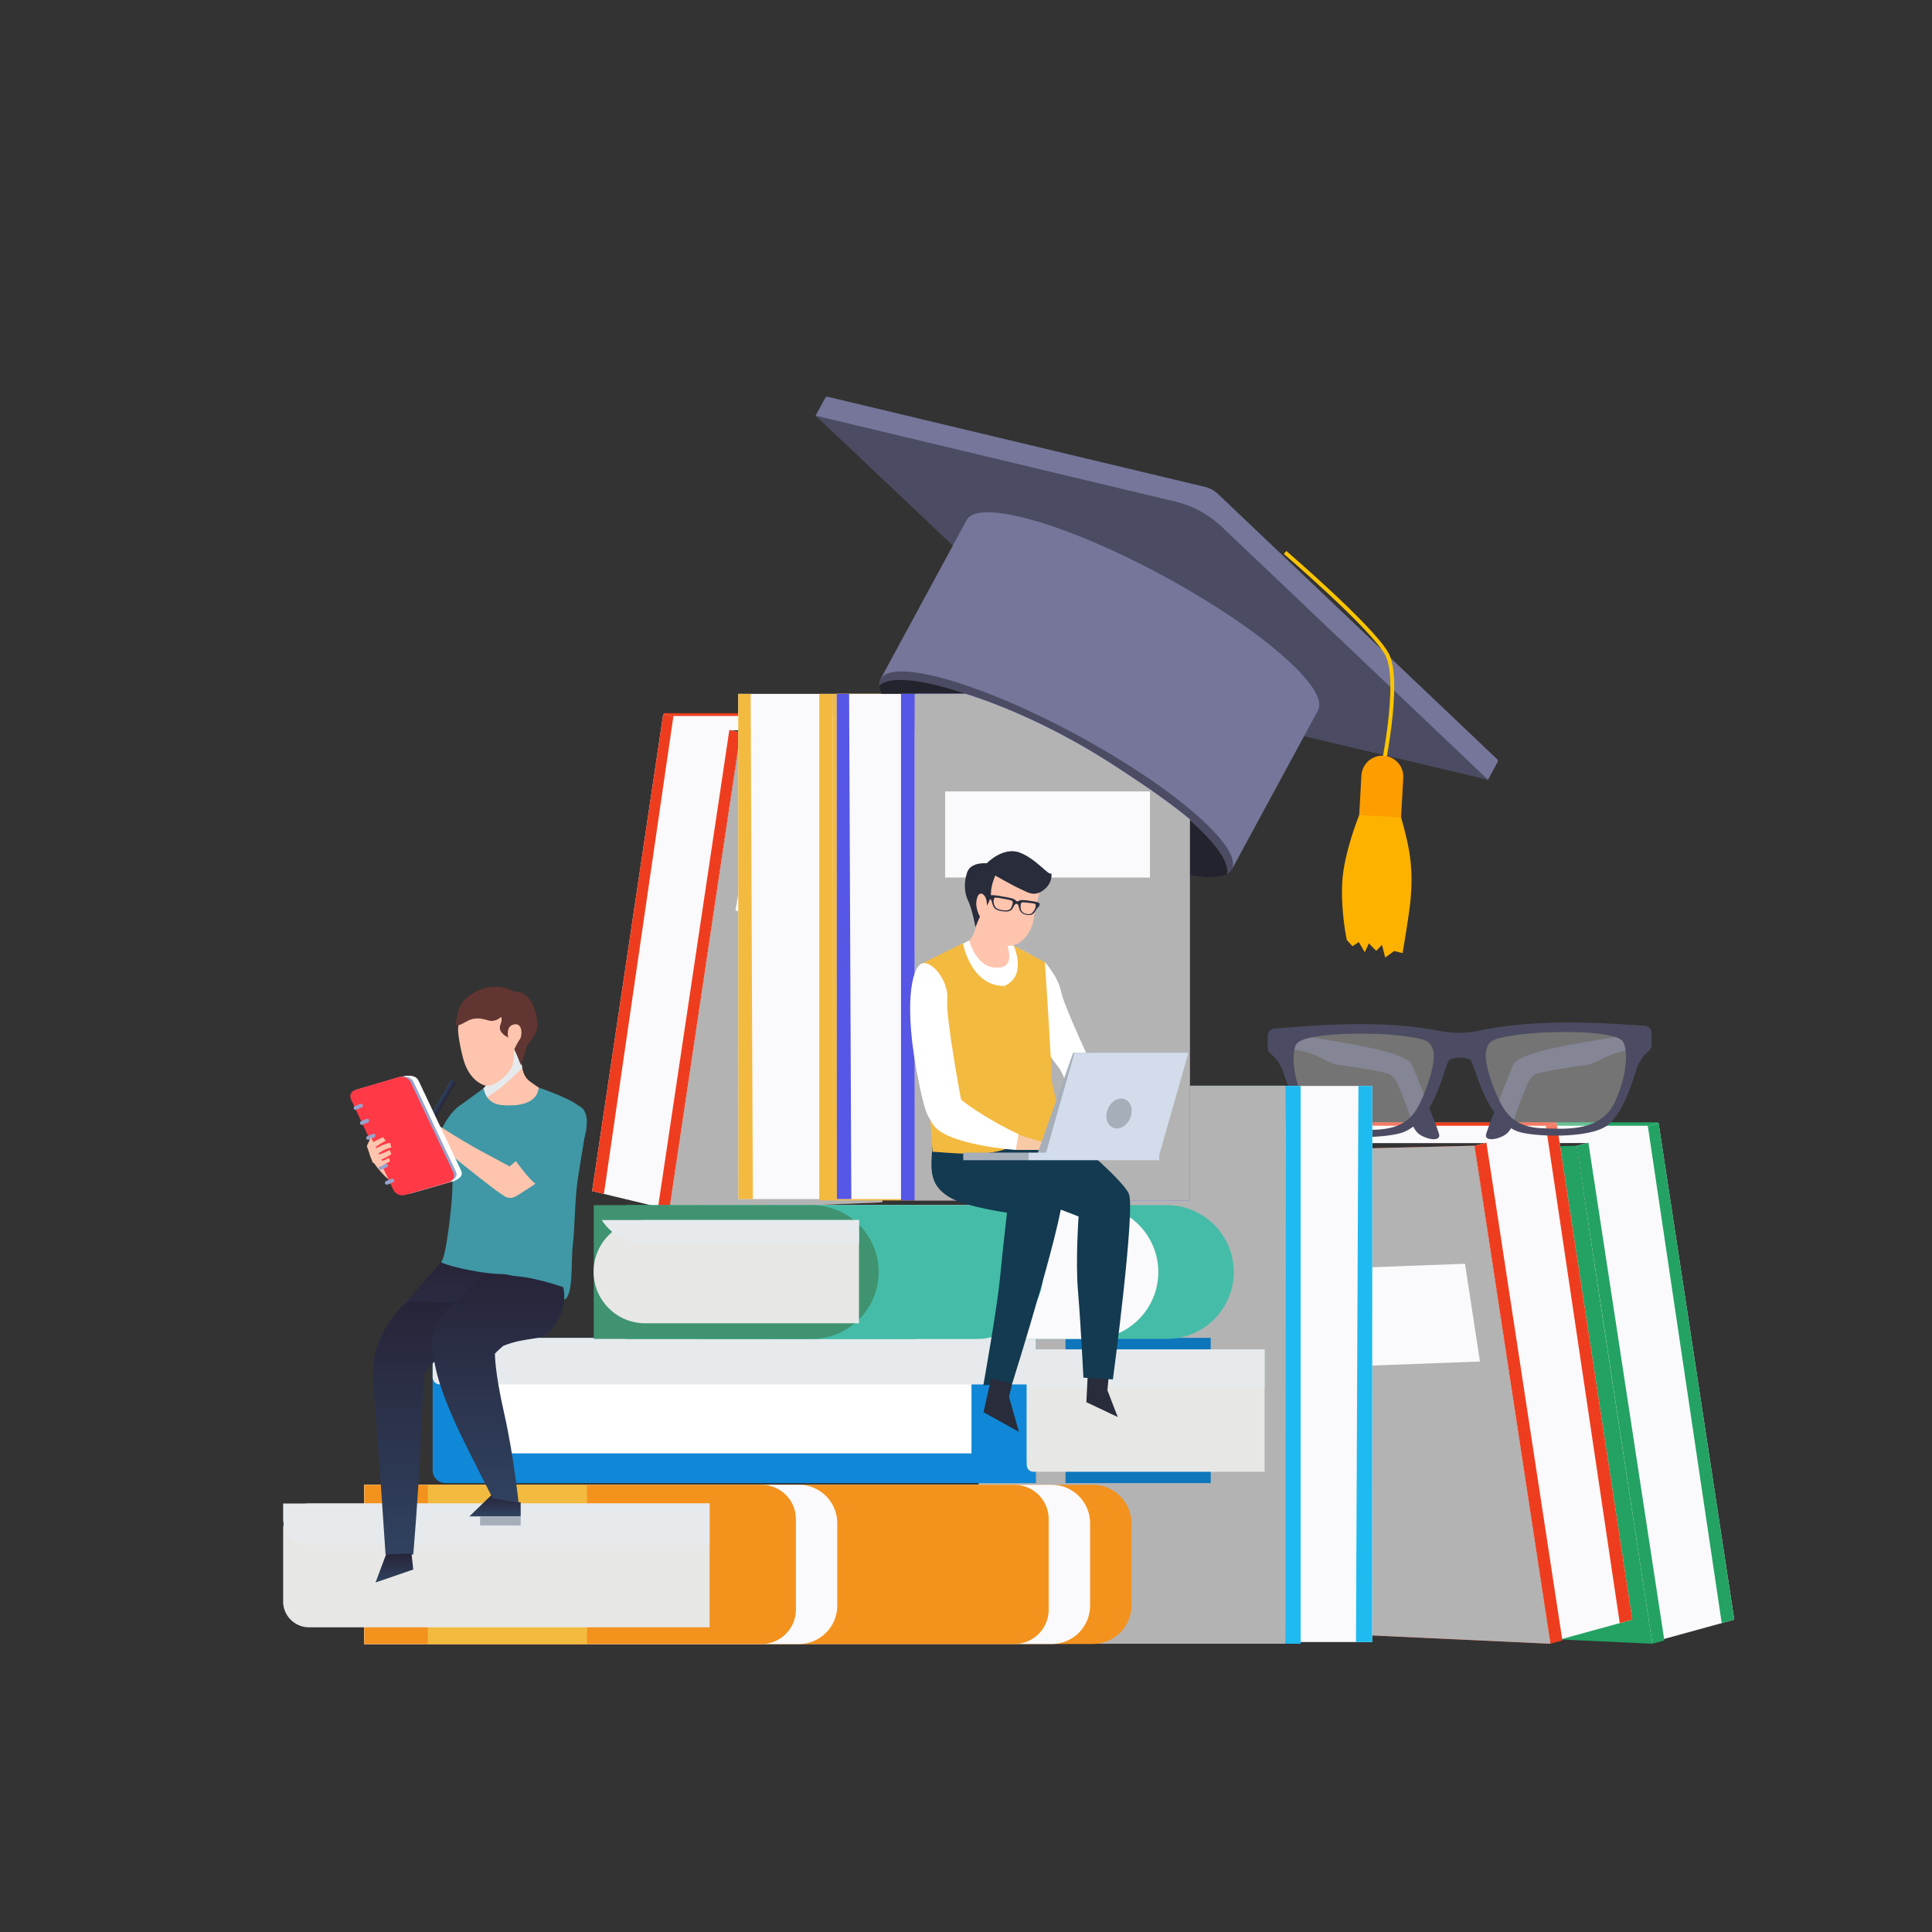 <?xml version="1.0" encoding="utf-8"?>
<!-- Generator: Adobe Illustrator 23.0.1, SVG Export Plug-In . SVG Version: 6.00 Build 0)  -->
<svg version="1.1" xmlns="http://www.w3.org/2000/svg" xmlns:xlink="http://www.w3.org/1999/xlink" x="0px" y="0px"
	 viewBox="0 0 500 500" style="enable-background:new 0 0 500 500;" xml:space="preserve">
<rect x="0" y="0" width="500" height="500" fill="#333333" stroke="none"/>
<style type="text/css">
	.st0{display:none;}
	.st1{display:inline;}
	.st2{fill:#FFFFFF;}
	.st3{fill:#FFDCC4;}
	.st4{fill:#E6EAED;}
	.st5{fill:#B3DFFC;}
	.st6{opacity:0.82;fill:url(#SVGID_1_);}
	.st7{opacity:0.82;fill:url(#SVGID_2_);}
	.st8{opacity:0.82;fill:url(#SVGID_3_);}
	.st9{fill:#23A263;}
	.st10{fill:#FAF9FB;}
	.st11{fill:#EE3D1E;}
	.st12{fill:#B3B3B3;}
	.st13{fill:#4B4C63;}
	.st14{opacity:0.32;fill:#FFFFFF;}
	.st15{fill:#1EBBF0;}
	.st16{clip-path:url(#SVGID_5_);fill:#F3921D;}
	.st17{clip-path:url(#SVGID_5_);fill:#FAF9FB;}
	.st18{clip-path:url(#SVGID_7_);fill:#F3BA40;}
	.st19{clip-path:url(#SVGID_9_);fill:#E7E7E5;}
	.st20{clip-path:url(#SVGID_9_);fill:#E6EAED;}
	.st21{fill:#1088D7;}
	.st22{clip-path:url(#SVGID_11_);fill:#0E76BB;}
	.st23{clip-path:url(#SVGID_13_);fill:#E7E7E5;}
	.st24{clip-path:url(#SVGID_13_);fill:#E6EAED;}
	.st25{fill:url(#SVGID_14_);}
	.st26{fill:#FEC4AD;}
	.st27{fill:#4097A5;}
	.st28{fill:url(#SVGID_15_);}
	.st29{fill:url(#SVGID_16_);}
	.st30{fill:url(#SVGID_17_);}
	.st31{fill:url(#SVGID_18_);}
	.st32{fill:url(#SVGID_19_);}
	.st33{fill:#97A3CC;}
	.st34{fill:#FF3A46;}
	.st35{fill:#A6AEBA;}
	.st36{fill:#613531;}
	.st37{fill:#F3BA40;}
	.st38{fill:#75769A;}
	.st39{fill:#23232E;}
	.st40{fill:#FEB200;}
	.st41{fill:none;stroke:#FAC500;stroke-miterlimit:10;}
	.st42{fill:#FC9D00;}
	.st43{clip-path:url(#SVGID_21_);}
	.st44{fill:#5657E5;}
	.st45{fill:#45BCA7;}
	.st46{clip-path:url(#SVGID_23_);fill:#3F9371;}
	.st47{clip-path:url(#SVGID_25_);fill:#E7E7E5;}
	.st48{clip-path:url(#SVGID_25_);fill:#E6EAED;}
	.st49{fill:#282C3B;}
	.st50{fill:#133A50;}
	.st51{fill:#F8C9A5;}
	.st52{fill:#D2DCEB;}
</style>
<g id="BACKGROUND" class="st0">
	<g class="st1">
		<rect class="st2" width="500" height="500"/>
		<g>
			<g>
				<ellipse class="st3" cx="258.1" cy="431.28" rx="235.35" ry="10.15"/>
				<path class="st4" d="M22.75,429.52c0,0,105.37,4.39,235.35,4.39s235.35-4.39,235.35-4.39c0-2.98-105.37-5.39-235.35-5.39
					S22.75,426.55,22.75,429.52z"/>
			</g>
			<g>
				<path class="st5" d="M56.88,425.77c0.25-16.42-3.69-33.06-8.43-48.75c-6.32-20.92-14.15-41.66-15.62-63.73
					c-1.47-22.08,4.93-46.51,21.28-58.25c19.12-13.74,47.2-7.5,62.64-26.37c15.31-18.72,8.09-48.65,10.35-74.2
					c3.66-41.33,34.59-73.56,68.21-88.91c44.59-20.36,113.22-23.62,155.76,1.87c25.9,15.52,52.02,40.6,53.33,83.85
					c0.77,25.21-5.64,50.31-3.71,75.49c2.09,27.28,7.68,33.5,49.71,53.8c50.58,24.43,22.46,101.5,24.78,145.2H56.88z"/>
				<g>
					<g>
						<linearGradient id="SVGID_1_" gradientUnits="userSpaceOnUse" x1="304.455" y1="99.47" x2="304.455" y2="57">
							<stop  offset="0" style="stop-color:#FFFFFF;stop-opacity:0"/>
							<stop  offset="0.141" style="stop-color:#FFFFFF;stop-opacity:0.141"/>
							<stop  offset="0.995" style="stop-color:#FFFFFF"/>
						</linearGradient>
						<path class="st6" d="M387.32,99.47H221.59c6.56-3.81-1.5-4.31,9.1-3.42c5.59,0.47,11.15,1.61,15.57-1.86
							c4.42-3.46,7.46-8.37,11.4-12.37c3.93-4.01,9.51-7.25,14.96-5.92c3.52,0.85,6.59,3.52,10.2,3.47
							c9.84-0.14,11-18.19,20.8-18.92c5.56-0.4,10.57,5.51,15.91,3.92c2.89-0.86,4.68-3.63,6.72-5.86c0.49-0.53,1-1.04,1.54-1.51
							c8.33,2.71,16.17,6.17,23.28,10.43C364.18,75.29,377.35,85.59,387.32,99.47z"/>
						<linearGradient id="SVGID_2_" gradientUnits="userSpaceOnUse" x1="435.945" y1="329.11" x2="435.945" y2="297.46">
							<stop  offset="0" style="stop-color:#FFFFFF;stop-opacity:0"/>
							<stop  offset="0.141" style="stop-color:#FFFFFF;stop-opacity:0.141"/>
							<stop  offset="0.995" style="stop-color:#FFFFFF"/>
						</linearGradient>
						<path class="st7" d="M480.25,329.11h-88.61c4.81-2.79-1.1-3.16,6.67-2.51c4.1,0.34,8.17,1.18,11.41-1.36
							c3.24-2.54,5.47-6.13,8.35-9.07c2.89-2.94,6.97-5.31,10.97-4.34c2.58,0.63,4.82,2.59,7.48,2.55
							c7.2-0.11,8.05-13.33,15.24-13.86c4.07-0.3,7.74,4.03,11.65,2.87c2.12-0.63,3.43-2.67,4.93-4.29
							c0.54-0.59,1.13-1.14,1.76-1.64C476.09,306.43,479.06,317.3,480.25,329.11z"/>
						<linearGradient id="SVGID_3_" gradientUnits="userSpaceOnUse" x1="128.1" y1="264.72" x2="128.1" y2="220.45">
							<stop  offset="0" style="stop-color:#FFFFFF;stop-opacity:0"/>
							<stop  offset="0.141" style="stop-color:#FFFFFF;stop-opacity:0.141"/>
							<stop  offset="0.995" style="stop-color:#FFFFFF"/>
						</linearGradient>
						<path class="st8" d="M211.12,264.72c-3.37-0.24-6.73-0.7-10.11-0.7H45.08c9.71-15.75,31.85-18.08,31.85-18.08
							c14.67-3.38,29.87-5.11,39.82-17.27c2.08-2.55,3.74-5.3,5.07-8.22c6.06,1.23,11.51,5.35,14.27,10.9
							c1.64,3.29,2.38,7,4.3,10.14c1.91,3.13,5.66,5.67,9.15,4.51c2.76-0.93,4.56-3.88,7.4-4.47c3.52-0.74,6.57,2.44,8.46,5.49
							c1.9,3.05,3.84,6.63,7.33,7.49c2.49,0.61,5.04-0.38,7.55-0.89C191.31,251.34,201.94,258.2,211.12,264.72z"/>
					</g>
				</g>
			</g>
		</g>
	</g>
</g>
<g id="OBJECTS">
	<g>
		<g>
			<rect x="355.87" y="290.45" class="st9" width="73.25" height="4.48"/>
			<rect x="353.14" y="291.34" class="st10" width="73.25" height="4.48"/>
			<polygon class="st10" points="408.01,296.55 427.13,425.13 448.83,419.17 429.25,290.71 			"/>
			<polygon class="st9" points="411.07,295.71 408.01,296.55 427.63,425.4 430.73,424.55 			"/>
			<polygon class="st9" points="426.47,291.48 445.58,420.06 448.83,419.17 429.25,290.71 			"/>
			<polygon class="st9" points="407.96,296.51 345.93,298.03 369.05,422.68 427.63,425.4 			"/>
			<polygon class="st10" points="362.71,354.1 358.85,328.8 405.53,327.06 409.39,352.36 			"/>
		</g>
		<g>
			<rect x="329.48" y="290.45" class="st11" width="73.25" height="4.48"/>
			<rect x="326.75" y="291.34" class="st10" width="73.25" height="4.48"/>
			<polygon class="st10" points="381.62,296.55 400.74,425.13 422.44,419.17 402.86,290.71 			"/>
			<polygon class="st11" points="384.68,295.71 381.62,296.55 401.24,425.4 404.34,424.55 			"/>
			<polygon class="st11" points="400.08,291.48 419.19,420.06 422.44,419.17 402.86,290.71 			"/>
			<polygon class="st11" points="381.57,296.51 319.54,298.03 342.66,422.68 401.24,425.4 			"/>
			<polygon class="st12" points="381.57,296.51 319.54,298.03 342.66,422.68 401.24,425.4 			"/>
			<polygon class="st10" points="336.32,354.1 332.46,328.8 379.14,327.06 383.01,352.36 			"/>
		</g>
		<g>
			<g>
				<path class="st13" d="M391.72,275.33c-1.16,2.78-6.31,15.52-7.08,18.05c-0.77,2.53,4.16,1.3,5.61-0.29
					c1.73-1.9,1.49-3.66,2.81-6.93c2.2-5.44,2.51-6.98,4.13-8.05c1.09-0.72,10.72-2.18,13.23-2.48c2.51-0.31,4.82-2.21,7.85-3.14
					c3.04-0.93,8.93-1.66,8.93-1.66l-0.31-3.72c0,0-14.84,1.99-24.65,4.1C395.03,272.76,392.12,274.38,391.72,275.33z"/>
			</g>
			<g>
				<path class="st13" d="M365.32,275.33c1.16,2.78,6.31,15.52,7.08,18.05c0.77,2.53-4.16,1.3-5.61-0.29
					c-1.73-1.9-1.49-3.66-2.81-6.93c-2.2-5.44-2.51-6.98-4.13-8.05c-1.09-0.72-10.72-2.18-13.23-2.48
					c-2.51-0.31-4.82-2.21-7.85-3.14c-3.04-0.93-8.93-1.66-8.93-1.66l0.31-3.72c0,0,14.84,1.99,24.65,4.1
					C362.01,272.76,364.92,274.38,365.32,275.33z"/>
			</g>
			<g>
				<path class="st13" d="M328.08,268.12l0.02,3.13c0,0.65,0.36,1.22,0.88,1.6c1.42,1.04,2.59,3.14,2.95,4.07
					c0.68,1.76,3.31,11.53,7.99,14.93c4.68,3.41,19.5,2.69,23.33,1.14c8.61-3.49,10.57-17.87,11.88-18.67
					c1.32-0.8,3.99-0.82,5.32-0.04c1.33,0.78,3.51,15.12,12.17,18.48c3.85,1.49,18.68,2,23.31-1.48c4.63-3.48,7.11-13.31,7.76-15.07
					c0.34-0.93,1.48-3.05,2.89-4.11c0.52-0.39,0.86-0.97,0.86-1.61l-0.02-3.13c-0.01-1.01-0.79-1.84-1.8-1.9
					c-6.7-0.4-25.21-2.09-40.79,0.88c-0.85,0.16-1.7,0.33-2.51,0.49c-3.03,0.6-6.13,0.63-9.16,0.07c-0.81-0.15-1.66-0.3-2.51-0.45
					c-15.63-2.73-34.11-0.75-40.8-0.25C328.84,266.26,328.07,267.11,328.08,268.12z M384.69,271.55c0.72-2.38,1.71-2.88,8.81-3.83
					c7.1-0.95,24.6-1.22,26.56,1.9c0.98,1.56,1.56,7.38-2.02,15.38c-3.58,7.99-12.92,7.14-18.12,7.02
					c-6.67-0.15-9.55-2.52-11.75-6.89C385.98,280.76,383.87,274.28,384.69,271.55z M335.47,270.28c1.91-3.14,19.42-3.15,26.53-2.31
					c7.11,0.84,8.11,1.32,8.86,3.69c0.87,2.71-1.14,9.23-3.27,13.63c-2.13,4.4-4.97,6.82-11.64,7.07
					c-5.2,0.19-14.53,1.18-18.23-6.76C334.03,277.66,334.51,271.85,335.47,270.28z"/>
				<path class="st14" d="M362,267.97c7.11,0.84,8.11,1.32,8.86,3.69c0.87,2.71-1.14,9.23-3.27,13.63
					c-2.13,4.4-4.97,6.82-11.64,7.07c-5.2,0.19-14.53,1.18-18.23-6.76c-3.7-7.94-3.21-13.75-2.26-15.32
					C337.38,267.13,354.89,267.13,362,267.97z"/>
				<path class="st14" d="M393.5,267.72c7.1-0.95,24.6-1.22,26.56,1.9c0.98,1.56,1.56,7.38-2.02,15.38
					c-3.58,7.99-12.92,7.14-18.12,7.02c-6.67-0.15-9.55-2.52-11.75-6.89c-2.2-4.37-4.31-10.85-3.48-13.58
					C385.41,269.17,386.4,268.67,393.5,267.72z"/>
			</g>
		</g>
		<g>
			<g>
				<g>
					<polygon class="st10" points="332.67,281.04 332.04,424.96 355.1,424.96 355.15,281.04 					"/>
					<polygon class="st15" points="336.6,281.04 332.67,281.04 332.62,425.4 336.6,425.4 					"/>
					<polygon class="st15" points="351.56,281.04 350.93,424.96 355.1,424.96 355.15,281.04 					"/>
					<rect x="253.28" y="280.98" class="st15" width="79.34" height="144.42"/>
					<rect x="253.28" y="280.98" class="st12" width="79.34" height="144.42"/>
					
						<rect x="234.14" y="325.38" transform="matrix(-1.836970e-16 1 -1 -1.836970e-16 648.614 61.22)" class="st12" width="119.11" height="59.08"/>
				</g>
			</g>
		</g>
	</g>
	<g>
		<g>
			<defs>
				<path id="SVGID_4_" d="M94.29,425.47v-41.21h188.53c5.52,0,10,4.48,10,10v21.21c0,5.52-4.48,10-10,10H94.29z"/>
			</defs>
			<clipPath id="SVGID_5_">
				<use xlink:href="#SVGID_4_"  style="overflow:visible;"/>
			</clipPath>
			<path class="st16" d="M94.29,425.47v-41.21h190.65c4.35,0,7.88,3.53,7.88,7.88v25.45c0,4.35-3.53,7.88-7.88,7.88H94.29z"/>
			<path class="st17" d="M83.59,425.47v-41.21h188.58c5.5,0,9.95,4.46,9.95,9.95v21.31c0,5.5-4.46,9.95-9.95,9.95H83.59z"/>
			<path class="st16" d="M72.87,425.47v-41.21H262.5c4.92,0,8.9,3.99,8.9,8.9v23.41c0,4.92-3.99,8.9-8.9,8.9H72.87z"/>
			<path class="st17" d="M44.76,425.47v-41.21h161.98c5.5,0,9.95,4.46,9.95,9.95v21.31c0,5.5-4.46,9.95-9.95,9.95H44.76z"/>
			<path class="st16" d="M34.05,425.47v-41.21h163.03c4.92,0,8.9,3.99,8.9,8.9v23.41c0,4.92-3.99,8.9-8.9,8.9H34.05z"/>
		</g>
		<g>
			<defs>
				<path id="SVGID_6_" d="M73.32,425.47v-41.21h105.99c5.52,0,10,4.48,10,10v21.21c0,5.52-4.48,10-10,10H73.32z"/>
			</defs>
			<clipPath id="SVGID_7_">
				<use xlink:href="#SVGID_6_"  style="overflow:visible;"/>
			</clipPath>
			
				<rect x="110.71" y="346.87" transform="matrix(-1.836970e-16 1 -1 -1.836970e-16 536.182 273.549)" class="st18" width="41.21" height="115.99"/>
		</g>
		<g>
			<defs>
				<path id="SVGID_8_" d="M73.28,389.1h103.67c3.7,0,6.7,3,6.7,6.7v18.65c0,3.7-3,6.7-6.7,6.7H73.28V389.1z"/>
			</defs>
			<clipPath id="SVGID_9_">
				<use xlink:href="#SVGID_8_"  style="overflow:visible;"/>
			</clipPath>
			
				<rect x="73.28" y="389.1" transform="matrix(-1 -1.224647e-16 1.224647e-16 -1 256.919 810.248)" class="st19" width="110.36" height="32.05"/>
			
				<rect x="73.28" y="389.1" transform="matrix(-1 -1.224647e-16 1.224647e-16 -1 256.919 788.833)" class="st20" width="110.36" height="10.63"/>
		</g>
	</g>
	<g>
		<path class="st21" d="M268.09,383.83H115.28c-1.83,0-3.31-1.48-3.31-3.31v-30.97c0-1.83,1.48-3.31,3.31-3.31h152.81V383.83z"/>
		<path class="st2" d="M251.42,376.14H130.78c-1.19,0-2.15-0.96-2.15-2.15v-15.9c0-1.19,0.96-2.15,2.15-2.15h120.64V376.14z"/>
		<path class="st4" d="M268.09,358.29H113.84c-1.03,0-1.87-0.84-1.87-1.87v-8.31c0-1.03,0.84-1.87,1.87-1.87h154.24V358.29z"/>
		<g>
			<defs>
				<path id="SVGID_10_" d="M327.24,383.82v-37.58h-61.78c-1.99,0-3.61,1.62-3.61,3.61v30.36c0,1.99,1.62,3.61,3.61,3.61H327.24z"/>
			</defs>
			<clipPath id="SVGID_11_">
				<use xlink:href="#SVGID_10_"  style="overflow:visible;"/>
			</clipPath>
			
				<rect x="275.75" y="332.34" transform="matrix(-1.836970e-16 1 -1 -1.836970e-16 659.574 70.493)" class="st22" width="37.58" height="65.39"/>
		</g>
		<g>
			<defs>
				<path id="SVGID_12_" d="M327.27,349.24h-59.85c-0.94,0-1.69,0.76-1.69,1.69v28.27c0,0.94,0.76,1.69,1.69,1.69h59.85V349.24z"/>
			</defs>
			<clipPath id="SVGID_13_">
				<use xlink:href="#SVGID_12_"  style="overflow:visible;"/>
			</clipPath>
			<rect x="265.73" y="349.24" class="st23" width="61.55" height="31.66"/>
			<path class="st24" d="M327.27,349.24h-59.85c-0.94,0-1.69,0.76-1.69,1.69v28.27c0,0.94,0.76-20.16,1.69-20.16h59.85V349.24z"/>
		</g>
	</g>
	<g>
		
			<linearGradient id="SVGID_14_" gradientUnits="userSpaceOnUse" x1="398.381" y1="326.521" x2="398.381" y2="369.471" gradientTransform="matrix(-1 0 0 1 516.205 0)">
			<stop  offset="0" style="stop-color:#272438"/>
			<stop  offset="1" style="stop-color:#304260"/>
		</linearGradient>
		<path class="st25" d="M114.24,326.52c0,0-7.43,8.37-13.35,15.4l3.19,27.55c0,0,0.47-11.97,9.27-18.18
			c8.8-6.21,21.41-23.71,21.41-23.71L114.24,326.52z"/>
		<path class="st26" d="M115.61,302.39c0,0-6.92,3.84-8.32,4.27c-1.4,0.42-3.05,0.96-4.9,0c-1.85-0.96-5.95-5.24-6.73-7.93
			l3.92-2.09l6.13,5.28l7.22-3.56L115.61,302.39z"/>
		<path class="st27" d="M127.34,288.99l-7.91-3.16c0,0-2.35,1.23-4.34,4.94c-1.99,3.72-5.55,7.61-5.55,7.61l6.52,7.6
			c0,0,4.55-4.64,6.75-8.57C125.01,293.5,127.34,288.99,127.34,288.99z"/>
		
			<linearGradient id="SVGID_15_" gradientUnits="userSpaceOnUse" x1="402.274" y1="277.114" x2="403.733" y2="277.114" gradientTransform="matrix(-0.866 -0.5 -0.5 0.866 600.669 248.684)">
			<stop  offset="0" style="stop-color:#272438"/>
			<stop  offset="1" style="stop-color:#304260"/>
		</linearGradient>
		<path class="st28" d="M108.15,294.3l1.26,0.73l8.3-14.38c0.2-0.35,0.08-0.79-0.27-1l0,0c-0.35-0.2-0.79-0.08-1,0.27L108.15,294.3z
			"/>
		<path class="st26" d="M134.23,270.47c0,0,0.51,3.92,0.92,5.92c0.42,2,1.11,2.68,1.6,3.16c0.49,0.48,5.97,4.2,5.97,4.2
			s-11.96,22.3-15.42,10.68c-1.09-3.67-5.55-9.72-5.55-9.72s4.17-3.27,4.79-4.92c0.62-1.65,0.97-6.43,0.97-6.43L134.23,270.47z"/>
		<path class="st4" d="M129.49,281.6c-0.58,0.42-1.16,0.84-1.75,1.24c-1.03,0.7-2.08,1.38-3.14,2.03c-0.63,0.39-1.29,0.75-1.94,1.12
			c-0.54-0.79-0.91-1.29-0.91-1.29s4.17-3.27,4.79-4.92c0.62-1.65,0.97-6.43,0.97-6.43l6.71-2.89c0,0,0.51,3.92,0.92,5.92
			c0,0.01,0,0.01,0,0.02C133.35,278.2,131.46,279.93,129.49,281.6z"/>
		<g>
			
				<linearGradient id="SVGID_16_" gradientUnits="userSpaceOnUse" x1="404.863" y1="336.629" x2="404.863" y2="402.312" gradientTransform="matrix(-1 0 0 1 516.205 0)">
				<stop  offset="0" style="stop-color:#272438"/>
				<stop  offset="1" style="stop-color:#304260"/>
			</linearGradient>
			<path class="st29" d="M107.37,336.66c-2.43-0.53-7.23,4.91-9.71,11.52c-1.78,4.74-1.02,11.3-0.24,20.38
				c0.52,6.16,2.36,33.75,2.36,33.75h7.17c0,0,1.33-15.73,1.84-27.24c0.75-16.89,0.95-19.64,0.95-19.64l16.38-18.77
				C126.11,336.66,111.11,337.48,107.37,336.66z"/>
			<path class="st27" d="M129.11,329.71c-6-0.24-15.44-2.63-14.88-3.19c1.25-1.25,2.79-15.08,2.83-18.66
				c0.12-10.08,2.36-22.03,2.36-22.03l5.77-4.2c0,0,0.26,4.01,4.75,4.37c9.82,0.79,9.44-4.55,9.44-4.55s7.82,2.63,10.28,4.66
				c3.32,2.74,1.8,6-0.15,19.24c-0.8,5.46-0.69,12.09-1.29,17.11c-0.49,4.06,0.32,14.16-2.67,13.92
				C140.55,334.42,134.66,329.52,129.11,329.71z"/>
			
				<linearGradient id="SVGID_17_" gradientUnits="userSpaceOnUse" x1="388.089" y1="386.844" x2="388.089" y2="392.444" gradientTransform="matrix(-1 0 0 1 516.205 0)">
				<stop  offset="0" style="stop-color:#272438"/>
				<stop  offset="1" style="stop-color:#304260"/>
			</linearGradient>
			<path class="st30" d="M127.2,386.91c1.35-0.27,3.78,0.27,4.99,1.08c1.21,0.81,2.56,0.81,2.56,0.81v3.64h-13.28L127.2,386.91z"/>
			
				<linearGradient id="SVGID_18_" gradientUnits="userSpaceOnUse" x1="414.135" y1="402.06" x2="414.135" y2="409.547" gradientTransform="matrix(-1 0 0 1 516.205 0)">
				<stop  offset="0" style="stop-color:#272438"/>
				<stop  offset="1" style="stop-color:#304260"/>
			</linearGradient>
			<polygon class="st31" points="99.93,402.23 106.5,402.06 106.95,406.19 97.19,409.55 			"/>
		</g>
		<path class="st26" d="M147.36,299.6c0,0-6.91,5.64-9.73,7.39c-4.08,2.53-4.63,3.4-6.49,2.88c-1.86-0.51-21.48-16.75-21.48-16.75
			l0.98-3.69c0,0,8.21,5.45,13.86,8.46c3.24,1.73,7.4,3.98,7.4,3.98l7.29-6.23L147.36,299.6z"/>
		<path class="st27" d="M132.9,299.66c0,0,10.01-9.81,11.29-11c6.62-6.15,9.64-0.19,6.34,7.78c-1.04,2.51-5.45,8.4-10.08,11.01
			C137.55,306.47,134.41,301.59,132.9,299.66z"/>
		
			<linearGradient id="SVGID_19_" gradientUnits="userSpaceOnUse" x1="387.308" y1="329.607" x2="387.308" y2="388.857" gradientTransform="matrix(-1 0 0 1 516.205 0)">
			<stop  offset="0" style="stop-color:#272438"/>
			<stop  offset="1" style="stop-color:#304260"/>
		</linearGradient>
		<path class="st32" d="M114.32,341.04c1.93-4.01,6.01-5.75,11.04-11.43c0,0,3.52,0.11,9.39,0.79c4.9,0.56,11.02,2.72,11.02,2.72
			c0.63,3.02,0.38,6.9-3.32,11.28c-2.43,2.87-5.68,1.31-12.19,3.9c-1.33,1.11-2.17,2-2.17,2s-0.12,4.43,2.38,15.43
			c2.5,11,3.73,23.14,3.73,23.14l-6.7-1.14c0,0-6.08-11.84-8.43-16.79c-6.07-12.75-6.53-17.76-7.17-21.38
			C111.32,346.27,112.58,343.37,114.32,341.04z"/>
		<g>
			<path id="XMLID_1_" class="st2" d="M117.63,305.6l-11.2,3.23c-1.15,0.33-2.49-0.27-2.99-1.32l-10.9-23.3
				c-0.5-1.04,0.02-2.16,1.16-2.49l11.1-3.28c2.02-0.2,3.03,0.2,3.54,1.27l10.93,23.12C119.79,303.92,119.59,304.68,117.63,305.6z"
				/>
			<path id="XMLID_4_" class="st33" d="M116.29,305.84l-11.2,3.24c-1.15,0.33-2.49-0.27-2.99-1.32l-10.9-23.3
				c-0.5-1.04,0.02-2.16,1.16-2.49l11.1-3.28c2.02-0.2,3.03,0.2,3.54,1.27l10.93,23.12C118.44,304.16,118.24,304.92,116.29,305.84z"
				/>
			<path id="XMLID_3_" class="st34" d="M116.05,306l-11.25,3.26c-1.16,0.33-2.5-0.26-3-1.32l-10.95-23.4
				c-0.5-1.05,0.02-2.17,1.17-2.5l11.16-3.29c1.2-0.35,2.6,0.24,3.11,1.32l11.02,23.33C117.83,304.49,117.26,305.65,116.05,306z"/>
			<g>
				<path class="st33" d="M92.21,287.2l1.41-0.59c0.25-0.11,0.37-0.4,0.27-0.65l0,0c-0.11-0.25-0.4-0.37-0.65-0.27l-1.41,0.59
					c-0.25,0.11-0.37,0.4-0.27,0.65l0,0C91.67,287.19,91.96,287.31,92.21,287.2z"/>
				<path class="st33" d="M93.83,291.08l1.41-0.59c0.25-0.11,0.37-0.4,0.27-0.65l0,0c-0.11-0.25-0.4-0.37-0.65-0.27l-1.41,0.59
					c-0.25,0.11-0.37,0.4-0.27,0.65l0,0C93.29,291.06,93.58,291.18,93.83,291.08z"/>
				<path class="st33" d="M95.45,294.95l1.41-0.59c0.25-0.11,0.37-0.4,0.27-0.65l0,0c-0.11-0.25-0.4-0.37-0.65-0.27l-1.41,0.59
					c-0.25,0.11-0.37,0.4-0.27,0.65l0,0C94.91,294.94,95.2,295.05,95.45,294.95z"/>
				<path class="st33" d="M97.07,298.82l1.41-0.59c0.25-0.11,0.37-0.4,0.27-0.65l0,0c-0.11-0.25-0.4-0.37-0.65-0.27l-1.41,0.59
					c-0.25,0.11-0.37,0.4-0.27,0.65l0,0C96.53,298.81,96.82,298.93,97.07,298.82z"/>
				<path class="st33" d="M98.69,302.69l1.41-0.59c0.25-0.11,0.37-0.4,0.27-0.65l0,0c-0.11-0.25-0.4-0.37-0.65-0.27l-1.41,0.59
					c-0.25,0.11-0.37,0.4-0.27,0.65l0,0C98.15,302.68,98.44,302.8,98.69,302.69z"/>
				<path class="st33" d="M100.31,306.57l1.41-0.59c0.25-0.11,0.37-0.4,0.27-0.65l0,0c-0.11-0.25-0.4-0.37-0.65-0.27l-1.41,0.59
					c-0.25,0.11-0.37,0.4-0.27,0.65l0,0C99.77,306.55,100.06,306.67,100.31,306.57z"/>
			</g>
		</g>
		<g>
			<path class="st26" d="M97.02,298.96c-0.2-0.47-0.4-0.93-0.6-1.37c0.75-0.32,1.77-0.89,2.35-1.15c1.25-0.57,2.2-0.65,2.2-0.65
				l0.31,1.16c0,0-1.17,0.27-2.19,0.82C98.47,298.1,97.6,298.62,97.02,298.96z"/>
			<path class="st26" d="M96.36,297.43c-0.22-0.51-0.43-0.99-0.6-1.39c1.39-0.86,3.37-1.74,3.37-1.74l0.68,0.94
				c0,0-1.64,0.89-2.26,1.35C97.24,296.82,96.76,297.16,96.36,297.43z"/>
			<path class="st26" d="M97.68,300.46c-0.19-0.43-0.39-0.89-0.58-1.34c0.82-0.26,2.15-0.7,2.64-0.96c0.74-0.39,1.13-0.53,1.13-0.53
				l0.4,1.05c0,0-1,0.8-2.35,1.29C98.37,300.16,97.98,300.33,97.68,300.46z"/>
			<path class="st26" d="M97.76,300.66c0.69-0.13,1.65-0.35,2.04-0.56c0.64-0.36,0.91-0.38,0.91-0.38l0.19,0.86
				c0,0-1.2,0.64-2.58,1.34C98.15,301.55,97.96,301.12,97.76,300.66z"/>
			<polygon class="st26" points="99.33,301.4 98.31,301.92 96.43,300.82 94.93,296.6 96.01,294.3 			"/>
		</g>
		
			<rect x="124.24" y="392.44" transform="matrix(-1 -1.224647e-16 1.224647e-16 -1 258.997 787.218)" class="st35" width="10.51" height="2.33"/>
		<path class="st26" d="M118.54,266.61c0.09,2.16,1.08,6.98,1.83,8.9c1.03,2.67,2.87,4.68,5,5.37c2.13,0.69,5.27-1.93,6.63-3.96
			c1.35-2.03,1.03-4.64,1.02-7.09c-0.01-2.46-1.01-4.92-1.01-4.92s0.16-4.09-2.14-5.25C121.07,255.19,118.45,264.45,118.54,266.61z"
			/>
		<path class="st36" d="M117.95,265.36c2.54,0.1,3.23-2.93,8.33-1.31c1.98,0.63,3.43-0.9,3.43-0.9c0.42,1.53-0.48,1.78-0.32,3.12
			c0.17,1.34,2.08,2.19,2.08,2.19s0.55,2,1.18,2.5c0.63,0.5,2.15,4.74,2.15,4.74s1.36-4.08,1.44-4.73c0.08-0.65,1.92-2.08,2.64-4.23
			c0.73-2.15-0.6-10.57-5.83-10.07c0,0-5.65-3.84-12.34,1.59C118.14,260.34,117.95,265.36,117.95,265.36z"/>
		<path class="st26" d="M131.56,268.95c-0.12-0.99-0.65-3.46,1.56-3.85c2.21-0.39,2.07,3.04,1.4,3.9c-0.67,0.85-1.45,2.63-1.45,2.63
			S131.74,270.44,131.56,268.95z"/>
	</g>
	<g>
		<g>
			
				<rect x="171.78" y="184.56" transform="matrix(-1 -1.224647e-16 1.224647e-16 -1 412.461 372.819)" class="st11" width="68.9" height="3.69"/>
			
				<rect x="174.34" y="185.3" transform="matrix(-1 -1.224647e-16 1.224647e-16 -1 417.592 374.285)" class="st10" width="68.9" height="3.69"/>
			<polygon class="st10" points="191.63,189.59 173.65,313.17 153.24,308.25 171.65,184.78 			"/>
			<polygon class="st11" points="188.76,188.9 191.63,189.59 173.18,313.39 170.26,312.69 			"/>
			<polygon class="st11" points="174.27,185.41 156.29,308.99 153.24,308.25 171.65,184.78 			"/>
			<polygon class="st11" points="191.68,189.56 250.03,190.82 228.28,311.16 173.18,313.39 			"/>
			<polygon class="st12" points="191.68,189.56 250.03,190.82 228.28,311.16 173.18,313.39 			"/>
			<polygon class="st10" points="233.58,246.05 237.21,225.18 193.97,214.76 190.33,235.63 			"/>
		</g>
		<g>
			<polygon class="st10" points="215.55,179.58 216.12,310.32 191.1,310.32 191.06,179.58 			"/>
			<polygon class="st37" points="212.03,179.58 215.55,179.58 215.6,310.67 212.03,310.67 			"/>
			<polygon class="st37" points="194.27,179.58 194.84,310.32 191.1,310.32 191.06,179.58 			"/>
			
				<rect x="215.6" y="179.53" transform="matrix(-1 -1.224647e-16 1.224647e-16 -1 502.394 490.203)" class="st37" width="71.19" height="131.14"/>
			
				<rect x="238.81" y="189.46" transform="matrix(-1.836970e-16 1 -1 -1.836970e-16 465.924 -33.991)" class="st10" width="22.3" height="53.01"/>
		</g>
		<g>
			<path class="st38" d="M315.2,127.83l72.3,68.69c0.18,0.17,0.22,0.44,0.1,0.66l-2.5,4.62l-96.66-28.54
				c-0.02,0-0.03-0.01-0.04-0.02l-77.32-65.67l2.5-4.62c0.12-0.22,0.37-0.33,0.61-0.27L311.82,126
				C313.09,126.3,314.25,126.94,315.2,127.83z"/>
			<path class="st13" d="M316.18,136.32l68.92,65.48l-99.28-23.53c-0.07-0.02-0.13-0.05-0.18-0.1l-74.56-70.6l93.1,22.24
				C308.68,130.88,312.82,133.13,316.18,136.32z"/>
			<g>
				<path class="st38" d="M301.13,149.07c25.11,13.6,43.01,29.16,39.98,34.76l-22.31,41.19l-90.94-49.24l22.31-41.19
					C253.2,128.99,276.02,135.48,301.13,149.07z"/>
				<path class="st13" d="M227.86,175.78c-0.26,0.47-0.36,1.03-0.3,1.68c0.42,6.59,17.34,20.67,40.28,33.09
					c22.92,12.41,43.9,18.89,49.71,15.67c0.55-0.31,0.97-0.7,1.24-1.2c3.03-5.6-14.85-21.16-39.97-34.76
					C253.72,176.67,230.89,170.19,227.86,175.78z"/>
				<path class="st39" d="M227.56,177.46c0.42,6.59,17.34,20.67,40.28,33.09c22.92,12.41,43.9,18.89,49.71,15.67
					c1.34-6.36-15.85-21.26-39.69-34.18C254.02,179.13,232.17,172.88,227.56,177.46z"/>
			</g>
			<g>
				<path class="st40" d="M351.76,210.94c0,0-3.96,9.71-4.39,17.34c-0.42,7.63,1.18,14.97,1.18,14.97l1.46,1.64l1.65-1.09l1.54,2.64
					l1.06-2.29l1.91,1.92l1.49-1.53l0.83,3.27l2.31-1.68l2.19,0.52c0,0,1.47-8.62,1.89-12.18c1.15-9.8-0.15-15.31-2.27-22.92
					C358.81,197.94,351.76,210.94,351.76,210.94z"/>
				<path class="st41" d="M332.58,142.97c0,0,22.25,19.11,26.28,26.18c4.04,7.07-1.54,32.22-1.54,32.22"/>
				<path class="st42" d="M362.6,211.54l-10.84-0.6l0.57-10.24c0.17-2.99,2.73-5.29,5.72-5.12l0,0c2.99,0.17,5.29,2.73,5.12,5.72
					L362.6,211.54z"/>
			</g>
			<g>
				<defs>
					<path id="SVGID_20_" d="M227.56,177.46c4.25-4.23,31.6,1.98,59.88,20.06c22.06,14.1,31.36,22.84,30.12,28.7
						c-1.93,1.07,1.57,6.54-3.42,5.45l4.89,81.69H211v-134.4L227.56,177.46z"/>
				</defs>
				<clipPath id="SVGID_21_">
					<use xlink:href="#SVGID_20_"  style="overflow:visible;"/>
				</clipPath>
				<g class="st43">
					<polygon class="st10" points="236.7,179.58 237.27,310.32 216.58,310.32 216.54,179.58 					"/>
					<polygon class="st44" points="233.18,179.58 236.7,179.58 236.75,310.67 233.18,310.67 					"/>
					<polygon class="st44" points="219.75,179.58 220.32,310.32 216.58,310.32 216.54,179.58 					"/>
					
						<rect x="236.75" y="179.53" transform="matrix(-1 -1.224647e-16 1.224647e-16 -1 544.688 490.203)" class="st44" width="71.19" height="131.14"/>
					
						<rect x="236.75" y="179.53" transform="matrix(-1 -1.224647e-16 1.224647e-16 -1 544.688 490.203)" class="st12" width="71.19" height="131.14"/>
					
						<rect x="259.95" y="189.46" transform="matrix(-1.836970e-16 1 -1 -1.836970e-16 487.071 -55.138)" class="st10" width="22.3" height="53.01"/>
				</g>
			</g>
		</g>
	</g>
	<g>
		<g>
			<path class="st45" d="M199.24,346.52v-34.63h102.74c9.56,0,17.31,7.75,17.31,17.31v0c0,9.56-7.75,17.31-17.31,17.31H199.24z"/>
			<path class="st10" d="M179.72,343.02v-27.62c0-1.93,1.57-3.5,3.5-3.5h99.24c9.56,0,17.31,7.75,17.31,17.31v0
				c0,9.56-7.75,17.31-17.31,17.31h-99.24C181.29,346.52,179.72,344.95,179.72,343.02z"/>
			<path class="st45" d="M177.26,343.02v-27.62c0-1.93,1.57-3.5,3.5-3.5h71.95c9.56,0,17.31,7.75,17.31,17.31l0,0
				c0,9.56-7.75,17.31-17.31,17.31h-71.95C178.83,346.52,177.26,344.95,177.26,343.02z"/>
			<path class="st45" d="M159.19,343.02v-27.62c0-1.93,1.57-3.5,3.5-3.5h72.83c9.07,0,16.43,7.36,16.43,16.43v1.77
				c0,9.07-7.36,16.43-16.43,16.43h-72.83C160.76,346.52,159.19,344.95,159.19,343.02z"/>
		</g>
		<g>
			<defs>
				<path id="SVGID_22_" d="M153.66,346.52v-34.63h56.43c9.56,0,17.31,7.75,17.31,17.31v0c0,9.56-7.75,17.31-17.31,17.31H153.66z"/>
			</defs>
			<clipPath id="SVGID_23_">
				<use xlink:href="#SVGID_22_"  style="overflow:visible;"/>
			</clipPath>
			<path class="st46" d="M153.66,346.52v-34.63h56.43c9.56,0,17.31,7.75,17.31,17.31v0c0,9.56-7.75,17.31-17.31,17.31H153.66z"/>
		</g>
		<g>
			<defs>
				<path id="SVGID_24_" d="M153.62,315.76h55.33c7.38,0,13.36,5.98,13.36,13.36l0,0c0,7.38-5.98,13.36-13.36,13.36h-55.33V315.76z"
					/>
			</defs>
			<clipPath id="SVGID_25_">
				<use xlink:href="#SVGID_24_"  style="overflow:visible;"/>
			</clipPath>
			
				<rect x="153.62" y="315.76" transform="matrix(-1 -1.224647e-16 1.224647e-16 -1 375.927 658.23)" class="st47" width="68.69" height="26.72"/>
			
				<rect x="153.62" y="315.76" transform="matrix(-1 -1.224647e-16 1.224647e-16 -1 375.927 637.641)" class="st48" width="68.69" height="6.13"/>
		</g>
	</g>
	<g>
		<g>
			<path class="st2" d="M265.79,252.87c0.79-1.28,4.64-3.84,4.64-3.84s3.37,3.61,4.23,7.76c0.86,4.15,8.65,20.22,8.99,21.61
				c0.34,1.39-0.46,7.11-0.46,7.11l-6.72-2.25c0,0-0.4-4.29-2.73-7.32c-2.33-3.03-7.87-10.58-8.67-15.75
				S263.86,255.97,265.79,252.87z"/>
			<path class="st26" d="M252.73,236.71c0,0,0.08,0.6-0.15,2.73c-0.23,2.13-1.21,3.26-1.73,3.94c-0.53,0.68-4.07,2.41-4.9,2.87
				c0,0,8.15,10.53,13.94,10.3c11.09-0.45,5.36-10.15,5.36-10.15s-3.62-1.55-4.9-2.64c-0.76-0.65-1.13-4.31-1.13-4.31L252.73,236.71
				z"/>
			<path class="st2" d="M260.35,243.75c0,0,2.62,5.94-1.32,6.6c-6.27,1.04-8.18-6.98-8.18-6.98l-6.91,3.56l9.22,14.28l13.83-7.24
				l-0.26-6.91L260.35,243.75z"/>
			<g>
				<polygon class="st49" points="287.02,355.33 286.6,359.8 289.27,366.73 281.15,362.88 281.48,356.28 				"/>
				<path class="st50" d="M274.86,292.17c0,0,15.56,12.81,17.29,16.78c1.74,3.97-4.13,48.04-4.13,48.04l-7.63-0.45
					c0,0-0.72-14.45-1.39-22.15c-0.7-8,0.14-19.56,0.14-19.56s-8.79-3.55-13.22-4.62c-17.97-4.32-14.29-15.57-14.04-22.76
					L274.86,292.17z"/>
			</g>
			<g>
				<path class="st50" d="M261.29,294.24c0,0,12.08,8.68,13.81,12.65c1.74,3.97-13.17,51.27-13.17,51.27l-7.44,0.32
					c0,0,3.55-19.84,4.29-27.53c0.74-7.69,1.83-17.11,1.83-17.11s-10.2-1.48-14.21-3.62c-6.97-3.72-5.22-8.78-4.97-15.97H261.29z"/>
				<polygon class="st49" points="261.94,358.16 261.14,361.51 263.7,370.56 254.53,365.48 256.51,356.71 				"/>
			</g>
			<path class="st37" d="M249.22,244.11c0,0,1.93,11.06,10.67,11.06c0,0,3.74,25.94,3.44,28.81c-0.3,2.87,0.53,11.1-1.46,12.51
				c-4.9,3.47-17.94,1.59-20.53,1.59c0,0-0.87-11.89-1.17-18.98c-0.3-7.09,2.72-16.59,2.41-20.06c-0.3-3.47-4.07-9.65-4.07-9.65
				L249.22,244.11z"/>
			<path class="st37" d="M262.35,244.73c0,0,3.6,7.88-2.46,10.44c0,0,0.36,37.49,2.62,40.21c2.26,2.72,13.41,0.74,14.02,1.05
				c0.6,0.3-4.37-14-4.37-17.55s-1.73-29.86-1.73-29.86L262.35,244.73z"/>
			<path class="st26" d="M269.35,229.05c-0.15,1.84-1.46,5.66-1.78,8.41c-0.32,2.75-1.65,4.88-3.4,6.26
				c-1.75,1.39-4.44,1.3-5.84,0.52c-1.4-0.78-4.3-1.94-5.75-7.24c-1.45-5.3-0.13-9.9-0.13-9.9l8.63-1.63L269.35,229.05z"/>
			<path class="st49" d="M270.15,230.29c-2.5,1.97-4.24,0.58-5.81-0.1c-2.01-0.87-6.76-3.59-6.76-3.59s-1.11,2.49-1.11,4.39
				c0,1.89-1.07,3.4-1.07,3.4s0.18-2.1-1.03-2.96c-1.22-0.86-1.98,1.59-1.63,3.36c0.35,1.77,0.89,2.4,0.89,2.4s-0.61,1.25-1.16,2.77
				c0,0-0.94-4.85-1.89-6.79c-0.95-1.93-1.23-4.6-0.29-7.39c0.94-2.79,5.07-2.36,5.07-2.36s4.22-4.39,8.53-2.78
				c4.3,1.61,7.61,6.2,8.22,5.38C272.1,226.02,272.55,228.4,270.15,230.29z"/>
			<path class="st49" d="M255.91,232.44c0.01,0.17,0.47,0.35,0.55,0.41c0.16,0.13,0.07,0.13,0.5,1.44c0.32,0.97,1.25,1.54,3.37,1.61
				c1.62,0.05,1.82-1.05,2.11-1.52c0.29-0.46,0.45-0.51,0.7-0.47c0.24,0.04,0.36,0.13,0.49,0.66c0.13,0.53,0.27,1.8,1.85,2.15
				c1.25,0.28,1.89-0.06,2.3-0.71c0.73-1.16,0.73-1.14,0.92-1.21c0.19-0.07,0.35-0.59,0.36-0.9c0.01-0.31-0.91-0.52-1.87-0.67
				c-0.96-0.15-2.45-0.39-3.06-0.25c-0.61,0.14-0.62,0.34-0.9,0.3c-0.28-0.04-0.26-0.25-0.79-0.57c-0.53-0.32-3.11-0.73-4.07-0.89
				c-0.96-0.15-2.33-0.26-2.41,0.03C255.93,232.01,255.9,232.24,255.91,232.44z M264.24,233.79c0.19-0.36,0.59-0.31,1.8-0.17
				c1.21,0.14,1.74,0.17,1.91,0.39c0.17,0.22,0.16,0.82-0.28,1.54c-0.51,0.83-0.94,1.16-1.92,1c-1.05-0.17-1.53-0.8-1.6-1.46
				C264.09,234.44,264.17,233.92,264.24,233.79z M257.43,232.34c0.23-0.16,1.83,0.15,3.02,0.39c1.19,0.24,1.59,0.32,1.66,0.72
				c0.02,0.15-0.06,0.66-0.32,1.27c-0.26,0.61-0.62,1.1-2.51,0.81c-1.34-0.21-1.84-0.69-2.06-1.64
				C257.02,233.07,257.19,232.49,257.43,232.34z"/>
		</g>
		<g>
			<path class="st51" d="M260.29,295.64l0.86-2.74c0,0,7.13,2.29,9.09,2.74c1.96,0.45,5.11,1.96,5.11,1.96h-12.5L260.29,295.64z"/>
			<path class="st2" d="M263.61,293.53l-0.75,4.07c0,0-18.21-1.28-21.44-6.66c-1.55-2.59-2.06-3-3.81-11.74
				c-3.81-19.03-1.66-28.76,0.91-29.81c2.56-1.06,7.07,4.53,6.63,9.2s3.57,26.01,3.57,26.01S254.1,289.04,263.61,293.53z"/>
		</g>
		<g>
			<polygon class="st35" points="268.37,298.89 275.92,298.89 283.47,272.46 277.73,272.46 			"/>
			<polygon class="st52" points="270.54,298.89 300.01,298.89 307.56,272.46 278.09,272.46 			"/>
			
				<rect x="266.2" y="298.29" transform="matrix(-1 -1.224647e-16 1.224647e-16 -1 566.21 598.551)" class="st52" width="33.81" height="1.97"/>
			
				<rect x="249.29" y="298.29" transform="matrix(-1 -1.224647e-16 1.224647e-16 -1 515.493 598.551)" class="st35" width="16.91" height="1.97"/>
			<path class="st35" d="M286.72,286.96c-0.85,2.02-0.25,4.21,1.34,4.88c1.59,0.67,3.58-0.42,4.43-2.45
				c0.85-2.02,0.25-4.21-1.34-4.88C289.56,283.84,287.58,284.94,286.72,286.96z"/>
		</g>
	</g>
</g>
<g id="DESIGNED_BY_FREEPIK">
</g>
</svg>
